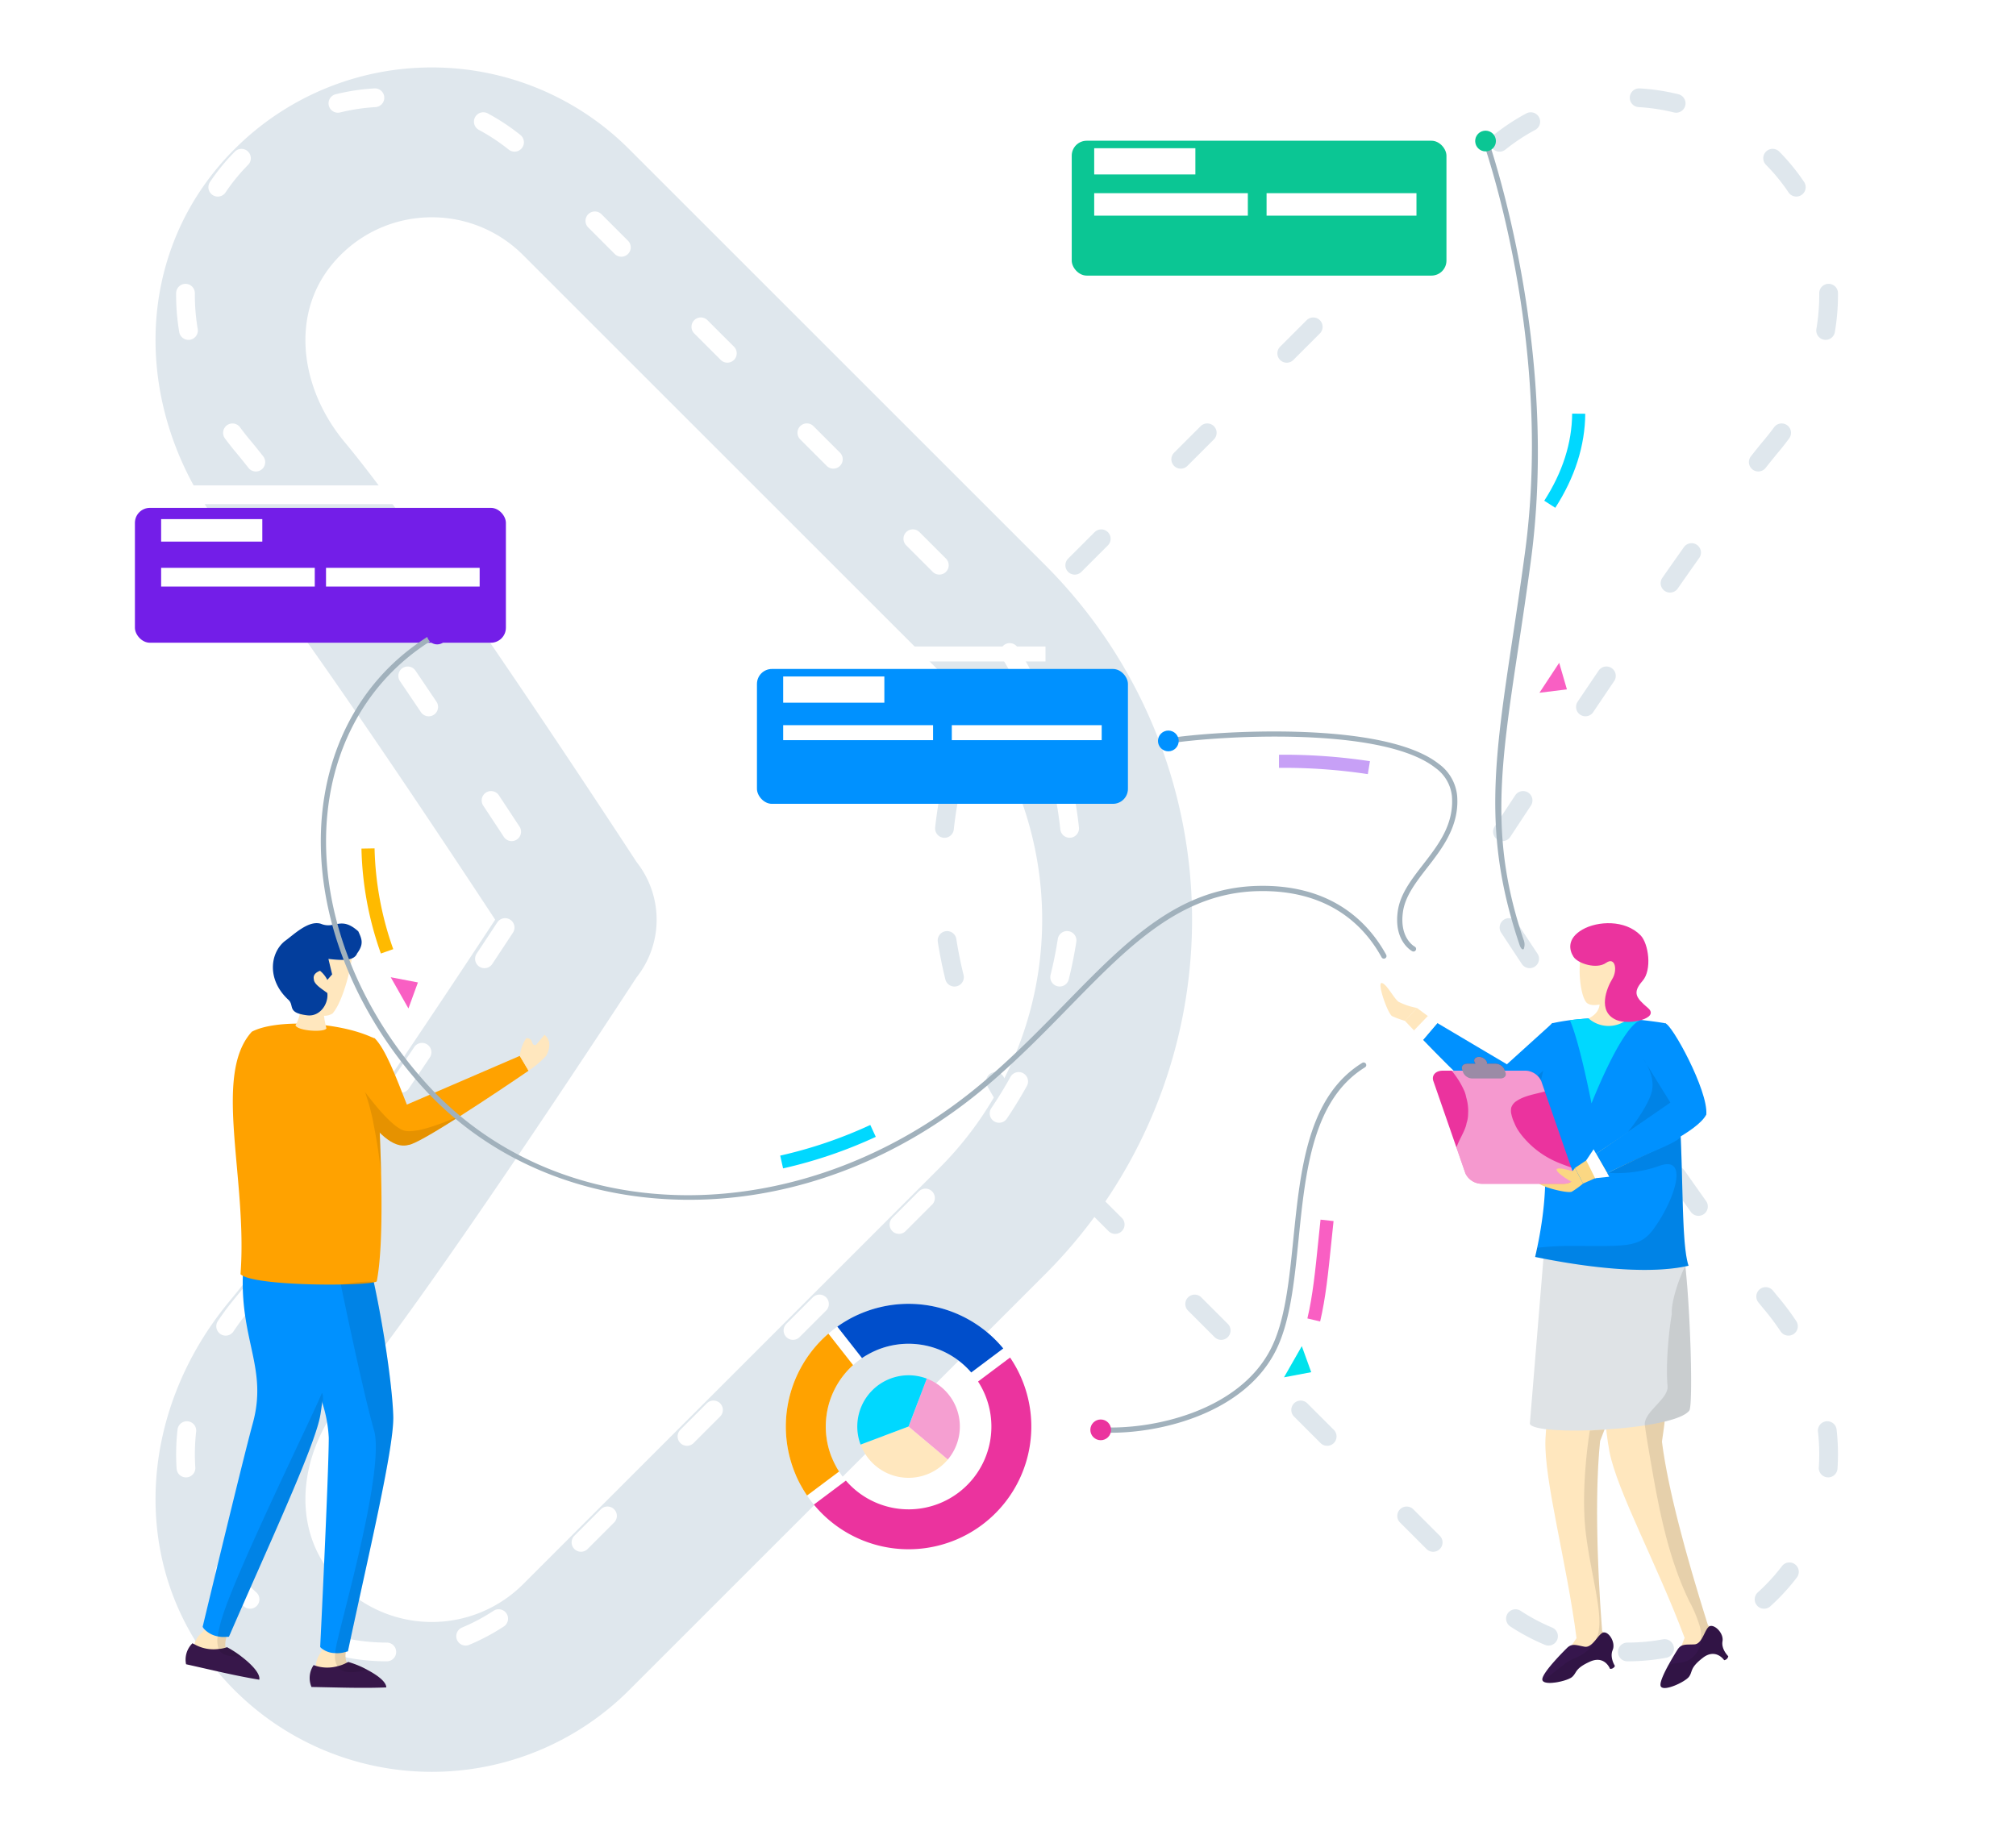 <svg xmlns="http://www.w3.org/2000/svg" xmlns:xlink="http://www.w3.org/1999/xlink" width="537.992" height="490.936" viewBox="0 0 537.992 490.936">
  <defs>
    <filter id="Path_8" x="225.375" y="0" width="312.617" height="490.936" filterUnits="userSpaceOnUse">
      <feOffset dx="12" dy="12" input="SourceAlpha"/>
      <feGaussianBlur stdDeviation="6" result="blur"/>
      <feFlood flood-color="#627079" flood-opacity="0.051"/>
      <feComposite operator="in" in2="blur"/>
      <feComposite in="SourceGraphic"/>
    </filter>
    <filter id="Path_4118" x="23.499" y="0" width="312.618" height="490.936" filterUnits="userSpaceOnUse">
      <feOffset dx="12" dy="12" input="SourceAlpha"/>
      <feGaussianBlur stdDeviation="6" result="blur-2"/>
      <feFlood flood-color="#627079" flood-opacity="0.051"/>
      <feComposite operator="in" in2="blur-2"/>
      <feComposite in="SourceGraphic"/>
    </filter>
    <linearGradient id="linear-gradient" x1="2.367" y1="-8.467" x2="3.306" y2="-8.467" gradientUnits="objectBoundingBox">
      <stop offset="0" stop-color="#fff"/>
      <stop offset="0.256" stop-color="#c1c1c1"/>
      <stop offset="0.845" stop-color="#292929"/>
      <stop offset="1"/>
    </linearGradient>
    <filter id="Rounded_Rectangle_1" x="250" y="1.563" width="172" height="108" filterUnits="userSpaceOnUse">
      <feOffset dy="12" input="SourceAlpha"/>
      <feGaussianBlur stdDeviation="12" result="blur-3"/>
      <feFlood flood-color="#a1b1bc" flood-opacity="0.192"/>
      <feComposite operator="in" in2="blur-3"/>
      <feComposite in="SourceGraphic"/>
    </filter>
    <filter id="Rounded_Rectangle_1-2" x="0" y="99.563" width="171" height="108" filterUnits="userSpaceOnUse">
      <feOffset dy="12" input="SourceAlpha"/>
      <feGaussianBlur stdDeviation="12" result="blur-4"/>
      <feFlood flood-color="#a1b1bc" flood-opacity="0.192"/>
      <feComposite operator="in" in2="blur-4"/>
      <feComposite in="SourceGraphic"/>
    </filter>
    <filter id="Rounded_Rectangle_1-3" x="166" y="142.563" width="171" height="108" filterUnits="userSpaceOnUse">
      <feOffset dy="12" input="SourceAlpha"/>
      <feGaussianBlur stdDeviation="12" result="blur-5"/>
      <feFlood flood-color="#a1b1bc" flood-opacity="0.192"/>
      <feComposite operator="in" in2="blur-5"/>
      <feComposite in="SourceGraphic"/>
    </filter>
  </defs>
  <g id="Group_3339" data-name="Group 3339" transform="translate(-654 -115.437)">
    <g transform="matrix(1, 0, 0, 1, 654, 115.44)" filter="url(#Path_8)">
      <path id="Path_8-2" data-name="Path 8" d="M182.894,414.936a54.285,54.285,0,0,0,38.5-15.951c21.27-21.268,19.287-53.925,0-77-21.674-25.953-77.1-111.13-77.1-111.13a4.8,4.8,0,0,1,0-6.791s55.422-85.16,77.1-111.113c19.287-23.075,21.27-55.732,0-77a54.469,54.469,0,0,0-77.026,0L33.248,127.064a113.846,113.846,0,0,0,0,160.808L144.372,398.985A54.3,54.3,0,0,0,182.894,414.936Z" transform="translate(251.38 26)" fill="none" stroke="#fff" stroke-linejoin="round" stroke-width="40"/>
    </g>
    <path id="Path_8-3" data-name="Path 8" stroke="#dfe7ed" d="M182.894,414.936a54.285,54.285,0,0,0,38.5-15.951c21.27-21.268,19.287-53.925,0-77-21.674-25.953-77.1-111.13-77.1-111.13a4.8,4.8,0,0,1,0-6.791s55.422-85.16,77.1-111.113c19.287-23.075,21.27-55.732,0-77a54.469,54.469,0,0,0-77.026,0L33.248,127.064a113.846,113.846,0,0,0,0,160.808L144.372,398.985A54.3,54.3,0,0,0,182.894,414.936Z" fill="none" transform="translate(905.375 141.437)" stroke-linecap="round" stroke-linejoin="round" stroke-width="5" stroke-dasharray="10 30"/>
    <g transform="matrix(1, 0, 0, 1, 654, 115.44)" filter="url(#Path_4118)">
      <path id="Path_4118-2" data-name="Path 4118" d="M53.722,0a54.285,54.285,0,0,0-38.5,15.951c-21.27,21.268-19.287,53.925,0,77,21.674,25.953,77.1,111.13,77.1,111.13a4.8,4.8,0,0,1,0,6.791s-55.422,85.16-77.1,111.113c-19.287,23.075-21.27,55.732,0,77a54.469,54.469,0,0,0,77.026,0L203.368,287.872a113.846,113.846,0,0,0,0-160.808L92.244,15.951A54.3,54.3,0,0,0,53.722,0Z" transform="translate(49.5 26)" fill="none" stroke="#dfe7ed" stroke-linejoin="round" stroke-width="40"/>
    </g>
    <path id="Path_8-4" data-name="Path 8" stroke="#fff" d="M53.722,414.936a54.285,54.285,0,0,1-38.5-15.951c-21.27-21.268-19.287-53.925,0-77,21.674-25.953,77.1-111.13,77.1-111.13a4.8,4.8,0,0,0,0-6.791S36.892,118.9,15.218,92.951c-19.287-23.075-21.27-55.732,0-77a54.469,54.469,0,0,1,77.026,0L203.368,127.064a113.846,113.846,0,0,1,0,160.808L92.244,398.985A54.3,54.3,0,0,1,53.722,414.936Z" fill="none" transform="translate(703.501 141.437)" stroke-linecap="round" stroke-linejoin="round" stroke-width="5" stroke-dasharray="10 30"/>
    <g id="Group_3280" data-name="Group 3280" transform="translate(703.502 361.854)">
      <g id="Group_2026" data-name="Group 2026" transform="translate(0 74.315)">
        <path id="Path_2401" data-name="Path 2401" d="M363.859,417.945a34.907,34.907,0,0,0,7.058.306c.955-.113,1.566-.381,1.49-.879a5.651,5.651,0,0,1,.306-2.9l.038-.038-2.136-1.68-2.789-2.253a5.164,5.164,0,0,1-1.03,1.985,9.614,9.614,0,0,1-1.106,1.26,6,6,0,0,0-1.6,2.71A6.478,6.478,0,0,0,363.859,417.945Z" transform="translate(-361.722 -298.311)" fill="#ffe7be"/>
        <path id="Path_2402" data-name="Path 2402" d="M364.634,488.387a2.557,2.557,0,0,0,.495.687,6.758,6.758,0,0,0,3.513,1.872h.038a7.116,7.116,0,0,0,2.366.113,1.6,1.6,0,0,0,.608-.038c10.152-23.43,22.822-50.563,24.347-58.96.192-1.03.344-2.25.536-3.661.038-.5.113-.993.189-1.528v-.038a291,291,0,0,0,1.415-29.8,178.586,178.586,0,0,0-.879-18.2c-.076-.649-.151-1.3-.23-1.906L378.6,374.9a82.991,82.991,0,0,0-3.245,19.766c-.532,17.633,6.642,25,2.634,39.5C375.281,444.044,364.634,488.387,364.634,488.387Z" transform="translate(-360.055 -374.897)" fill="#0091ff"/>
        <path id="Path_2403" data-name="Path 2403" d="M363.333,417.917c6.718,1.49,13.206,3.091,19.539,4.121.344-1.6-2.1-4.159-4.771-6.182a26.682,26.682,0,0,0-3.816-2.48c-.151.038-.268.076-.419.113a7.846,7.846,0,0,1-1.834.347,10.31,10.31,0,0,1-6.485-1.26,3.213,3.213,0,0,1-.5-.268A6.106,6.106,0,0,0,363.333,417.917Z" transform="translate(-363.181 -294.428)" fill="#37174a"/>
      </g>
      <g id="Group_2027" data-name="Group 2027" transform="translate(25.262 77.481)">
        <path id="Path_2404" data-name="Path 2404" d="M374.27,420.206a42.261,42.261,0,0,0,6.107-.841c1.374-.344,2.366-.8,2.136-1.412v-.038a4.858,4.858,0,0,1-.23-2.9l-2.631-1.374-2.978-1.528a5.828,5.828,0,0,1-.611,2.177,12.364,12.364,0,0,1-.838,1.449,6.768,6.768,0,0,0-.955,4.465Z" transform="translate(-364.729 -298.013)" fill="#ffe7be"/>
        <path id="Path_2405" data-name="Path 2405" d="M382.57,426.846a35.428,35.428,0,0,1,1.6,8.967c-.038,10.228-2.291,55.794-2.291,55.794a2.362,2.362,0,0,0,.649.573,5.864,5.864,0,0,0,3.359,1.068,7.21,7.21,0,0,0,2.861-.344,2.088,2.088,0,0,0,.536-.154c5.3-24.955,12.289-54.111,12.1-62.621-.151-6.526-2.136-21.713-5.19-35.873a155.039,155.039,0,0,0-4.808-18.354l-8.243.763L371.2,377.77a126.3,126.3,0,0,0,2.291,16.791c2.442,11.907,6.144,22.173,8.473,30.148.151.536.3,1.03.457,1.528.038.189.113.381.151.57Z" transform="translate(-371.198 -375.902)" fill="#0091ff"/>
        <path id="Path_2406" data-name="Path 2406" d="M374.195,420.572c6.869.113,13.546.381,19.958.113,0-1.487-2.328-3.242-5-4.654A24.257,24.257,0,0,0,384,413.895a1.791,1.791,0,0,1-.381.189,9.8,9.8,0,0,1-2.518.955,10.272,10.272,0,0,1-5.763-.113c-.192-.079-.381-.116-.573-.192A6.128,6.128,0,0,0,374.195,420.572Z" transform="translate(-365.835 -294.182)" fill="#37174a"/>
      </g>
      <path id="Path_2407" data-name="Path 2407" d="M405.595,428.634c-2.357,1.33-33.088,1.367-36.352-1.938,1.935-25.526-7.512-53.166,3.015-64.711,6.267-3.343,22.488-2.773,31.872,1.405a5.76,5.76,0,0,1,.873.381c.227,3.3.457,6.57.608,9.762.113,1.594.189,3.113.265,4.673C406.827,395.527,407.646,418.189,405.595,428.634Z" transform="translate(-354.561 -333.013)" fill="#ffa200"/>
      <path id="Path_2408" data-name="Path 2408" d="M372.494,364.964c1.27-2.152,1.522-4.578,1.632-7.326h5.842a25.055,25.055,0,0,0,.794,8.145C380.157,366.93,373.067,366.476,372.494,364.964Z" transform="translate(-343.148 -337.705)" fill="#ffe7be"/>
      <path id="Path_2409" data-name="Path 2409" d="M372.31,370.429c4.008,1.8,8.041,3.665,10.5,2,2.779-3.148,5.36-13.039,5.549-18.6l-16.026-1.144Z" transform="translate(-343.544 -348.35)" fill="#ffe7be"/>
      <path id="Path_2410" data-name="Path 2410" d="M374.7,371.742c1.724,1.547-.5,3.507,5.092,4.166,3.334.384,5.665-3.025,5.316-5.961-1.623-1.194-3.6-2.388-3.6-3.7-.255-1.131.586-1.834,1.651-2.231a7.4,7.4,0,0,1,1.95,2.439l1.282-1.475-.992-4.137c3.586.425,6.872.586,7.65-1.456,1.872-2.546,1.26-3.857.322-5.9-4.714-4.225-6.214-.454-9.989-2.02-3.353-1.021-7.32,3-9.67,4.66C369.8,359.337,368.951,366.417,374.7,371.742Z" transform="translate(-347.259 -351.312)" fill="#033e9d"/>
      <path id="Path_2411" data-name="Path 2411" d="M396.267,389.555c-8.1,2.316-17.834-18.543-20.812-23.623l11.715-4.862.072-.022c2.956,2.924,5.779,10.556,8.615,17.74l30.132-13,2.347,3.961C419.968,375.471,399.147,389.41,396.267,389.555Z" transform="translate(-336.78 -330.368)" fill="#ffa200"/>
      <path id="Path_2412" data-name="Path 2412" d="M391.493,366.395a10.718,10.718,0,0,1,1.724-4.739c2.146,0,1.068,2.117,2.584,1.831l2.291-2.719c1.481,1.289,1.768,3.1.425,5.628a26.894,26.894,0,0,1-4.676,3.961Z" transform="translate(-302.283 -330.975)" fill="#ffe7be"/>
      <path id="Path_2413" data-name="Path 2413" d="M378.391,365.625a59.119,59.119,0,0,1,2.388,9.185c.636,3.211,1.345,7.357,1.869,12.509-.076-3.586-.186-7.282-.337-10.868,2.54,2.5,5.19,3.961,7.657,3.249,1.456-.072,7.54-3.7,14.3-8.025-6.535,2.911-12.843,5.038-15.569,4.181-1.906-.6-4.556-3.249-6.686-5.713C380.184,368.013,378.728,366.035,378.391,365.625Z" transform="translate(-330.464 -320.526)" opacity="0.1"/>
      <path id="Path_2414" data-name="Path 2414" d="M366.223,459.4a1.66,1.66,0,0,0,.344.533c.917,1.3,2.9,1.487,5.725,1.487a26.686,26.686,0,0,0-3.816-2.48c-.151.038-.268.076-.419.114a5.652,5.652,0,0,1,.306-2.9,1.6,1.6,0,0,0,.608-.038c10.152-23.43,22.822-50.563,24.347-58.96.192-1.03.344-2.25.536-3.661.038.189.113.381.151.57a12.809,12.809,0,0,0,.038-2.1v-.038c-.038-.536-.151-.8-.3-.8a7.223,7.223,0,0,1-.343.838c-2.826,6.639-22.287,46.328-26.181,58.847a31.986,31.986,0,0,0-.952,3.624,8.6,8.6,0,0,0-.268,1.6h-.038A6.848,6.848,0,0,0,366.223,459.4Z" transform="translate(-357.371 -265.675)" opacity="0.1"/>
      <path id="Path_2415" data-name="Path 2415" d="M375.893,480.832a5.516,5.516,0,0,0,.574,3.51,1.536,1.536,0,0,0,.381.495c1.374,1.49,4.2,1.222,7.669.5a24.255,24.255,0,0,0-5.152-2.136,1.787,1.787,0,0,1-.381.189,4.859,4.859,0,0,1-.23-2.9,2.088,2.088,0,0,0,.535-.154c5.3-24.955,12.289-54.111,12.1-62.622-.151-6.526-2.136-21.713-5.189-35.873-1.45-.532-7.442.384-8.624.573a.673.673,0,0,1-.192.038s5.955,28.888,8.854,38.848-7.824,47.551-9.922,56.9c-.076.306-.113.611-.189.917A17.191,17.191,0,0,0,375.893,480.832Z" transform="translate(-335.938 -286.004)" opacity="0.1"/>
    </g>
    <g id="Group_3281" data-name="Group 3281" transform="translate(1022.393 361.854)">
      <g id="Group_2030" data-name="Group 2030" transform="translate(43.189 93.014)">
        <path id="Path_2419" data-name="Path 2419" d="M419.951,479.584c-2.656-20.525-8.678-42.065-8.3-52.976.652-13.492,4.9-29.149,10.908-44.844l10.644,2.357c.2,14.04,1.3,22.06-6.951,42.812-1.289,12.383-1.005,30.813.533,50.824C426.634,479.509,422.245,480.558,419.951,479.584Z" transform="translate(-410.821 -381.764)" fill="#ffe7be"/>
        <path id="Path_2420" data-name="Path 2420" d="M424.8,412.464s2.71,2.054,1.96,4-14.208,6.548-14.208,6.548,3.179-5.542,5.417-8.722C420.323,410.945,424.8,412.464,424.8,412.464Z" transform="translate(-408.839 -316.471)" fill="#ffe7be"/>
        <path id="Path_2421" data-name="Path 2421" d="M417.921,416.522s-6.406,6.261-6.544,8.268,6.623.592,7.953-.589.652-2.193,4.679-4.049,5.435,1.887,5.435,1.887a1.285,1.285,0,0,0,1.3-.775s-1.446-2.234-.6-4.235-.964-4.859-2.373-4.7-2.924,4.188-5.1,3.81S419.311,415.111,417.921,416.522Z" transform="translate(-411.374 -316.029)" fill="#36164d"/>
      </g>
      <g id="Group_2031" data-name="Group 2031" transform="translate(59.549 94.766)">
        <path id="Path_2422" data-name="Path 2422" d="M438.181,478.31c-7.228-19.394-17.963-39.015-20.065-49.728-2.414-13.291-1.818-29.5.488-46.148l10.9-.113c3.375,13.634,5.977,21.527,2.631,43.606,1.544,12.355,6.264,29.915,12.286,49.06C444.675,476.725,440.632,478.738,438.181,478.31Z" transform="translate(-416.567 -382.32)" fill="#ffe7be"/>
        <path id="Path_2423" data-name="Path 2423" d="M431.921,411.742s3.1,1.386,2.817,3.453-12.361,9.591-12.361,9.591,1.846-6.119,3.305-9.721C427.217,411.275,431.921,411.742,431.921,411.742Z" transform="translate(-404.068 -319.076)" fill="#ffe7be"/>
        <path id="Path_2424" data-name="Path 2424" d="M425.907,418.145s-4.827,7.55-4.509,9.532,6.589-.917,7.616-2.37.142-2.281,3.642-5,5.722.611,5.722.611a1.291,1.291,0,0,0,1.09-1.049s-1.916-1.85-1.541-3.989-2.039-4.515-3.372-4.043-1.9,4.742-4.106,4.865S426.941,416.456,425.907,418.145Z" transform="translate(-406.206 -318.969)" fill="#36164d"/>
      </g>
      <path id="Path_2425" data-name="Path 2425" d="M410.319,430.579c1.071,3.441,38.542,1.853,42.55-3.513,1.4-1.869-.3-47.6-3.176-47.623l-35.048-1.5Z" transform="translate(-370.455 -296.969)" fill="#dfe3e6"/>
      <path id="Path_2426" data-name="Path 2426" d="M452.427,426.411c-9.8,2.234-24.877.926-40.937-2.347,9.418-40.953-9.935-44.286,4.506-62.363,1.56-.347,3.138-.618,4.758-.829a79.506,79.506,0,0,1,19.041-.06c2.136.233,4.313.52,6.507.889a76.613,76.613,0,0,1,2.823,14.106C451.432,394.986,450.081,419.352,452.427,426.411Z" transform="translate(-370.212 -334.979)" fill="#0091ff"/>
      <path id="Path_2427" data-name="Path 2427" d="M420.66,376.88c-1.059.463-2.117.942-3.2,1.424l-2.366-4.774,2.637-1.752Z" transform="translate(-360.182 -310.227)" fill="#efc59c"/>
      <g id="Group_2033" data-name="Group 2033" transform="translate(42.133 26.721)">
        <g id="Group_2032" data-name="Group 2032" transform="translate(9.761)">
          <path id="Path_2428" data-name="Path 2428" d="M438.207,360.727a58.062,58.062,0,0,1,10.984,24.35c-4.717,5.643-19.085,12.38-32.874,18.411l-2.181-4.153L440.3,381.791l-9.494-14.97Z" transform="translate(-414.137 -360.721)" fill="#fbd783"/>
          <path id="Path_2429" data-name="Path 2429" d="M445.333,385.079c-2.322,4.54-14.866,10.323-26.474,15.578l-2.927-5.1,19.807-13.672L426.3,366.617l8.038-5.892C436.048,360.731,445.9,378.745,445.333,385.079Z" transform="translate(-410.276 -360.725)" fill="#0091ff"/>
          <path id="Path_2430" data-name="Path 2430" d="M421.237,378.716l-3.774.4-2.368-4.775,1.964-2.946.674,1.194,2.927,5.1Z" transform="translate(-412.077 -337.764)" fill="#fff"/>
        </g>
        <path id="Path_2431" data-name="Path 2431" d="M422.98,377.133a23.906,23.906,0,0,1-2.993,2.168c-1.163.618-9.67-1.626-8.9-2.631s5.36-.372,6.711-.948a8.287,8.287,0,0,0,3-2.741Z" transform="translate(-411.039 -334.365)" fill="#fbd783"/>
      </g>
      <g id="Group_2035" data-name="Group 2035" transform="translate(0 15.97)">
        <g id="Group_2034" data-name="Group 2034" transform="translate(6.539 6.649)">
          <path id="Path_2432" data-name="Path 2432" d="M447.388,369.017a58.117,58.117,0,0,1-19.2,18.572c-6.907-2.53-18.108-13.776-28.447-24.71l3.173-3.456,25.359,18.685,10.877-14Z" transform="translate(-399.743 -359.423)" fill="#ffe7be"/>
          <path id="Path_2433" data-name="Path 2433" d="M424.89,384.851c-5.057-.649-14.74-10.5-23.613-19.646l3.813-4.478,18.559,11L435.827,360.7l8.265,5.571C444.665,367.877,431.044,383.241,424.89,384.851Z" transform="translate(-396.444 -356.685)" fill="#0091ff"/>
          <path id="Path_2434" data-name="Path 2434" d="M402.166,367.364l-1.657-3.415,3.692-3.844,3.437.852-.9,1.038-3.812,4.48Z" transform="translate(-398.096 -357.954)" fill="#fff"/>
        </g>
        <path id="Path_2435" data-name="Path 2435" d="M404.257,367.421a23.726,23.726,0,0,1-3.472-1.267c-1.163-.614-4.071-8.92-2.8-8.842s3.312,4.229,4.544,5.029a17.993,17.993,0,0,0,4.855,1.62Z" transform="translate(-397.668 -357.313)" fill="#ffe7be"/>
      </g>
      <path id="Path_2436" data-name="Path 2436" d="M432.749,360.812c-.057.022-.1.041-.154.06-5.064,1.541-13.111,22.217-13.111,22.217s-3.157-16.366-5.776-22.217A79.506,79.506,0,0,1,432.749,360.812Z" transform="translate(-363.166 -334.979)" fill="#00d8ff"/>
      <path id="Path_2437" data-name="Path 2437" d="M415.293,364.552c4.591-2.237,2.272-6.1,3.11-5.955l5.076-.258c.416.183-.315,4.37,2.36,6.321A8.073,8.073,0,0,1,415.293,364.552Z" transform="translate(-359.757 -339.138)" fill="#ffe7be"/>
      <path id="Path_2438" data-name="Path 2438" d="M415.556,355.178c-1.654,2.265-1.219,11.545.718,14.113,1.73,1.894,6.264-.3,9.377-.655,1.626-5.265,2.719-9.913,2.039-13C422.961,354.06,418.688,353.43,415.556,355.178Z" transform="translate(-361.39 -348.194)" fill="#ffe7be"/>
      <path id="Path_2439" data-name="Path 2439" d="M414.624,361.235c1.163,1.777,6.135,3.384,8.649,1.61s3.119,1.96,1.683,4.282-4.137,8.8,1.178,10.987c3.463,1.421,11.567-.488,8.359-3.223s-4.247-4.062-1.462-7.244c2.59-2.956,1.613-9.973-.533-12.172-4.121-4.216-11.485-3.835-15.487-1.541C412.765,356.37,413.473,359.484,414.624,361.235Z" transform="translate(-363.092 -352.244)" fill="#eb339e"/>
      <path id="Path_2440" data-name="Path 2440" d="M442.337,485.38a1.328,1.328,0,0,1-1.1,1.049,3.74,3.74,0,0,0-5.716-.63c-3.523,2.732-2.612,3.57-3.661,5.016-1.027,1.446-7.282,4.364-7.606,2.357-.164-.98.955-3.337,2.1-5.461a8.954,8.954,0,0,1,1.26-.35c.233-.044.444-.069.677-.091a13.663,13.663,0,0,0,3.078-.655,6.61,6.61,0,0,0,3.687-5.621,8.437,8.437,0,0,0,.025-1.516c0-.142-.025-.281-.025-.4a11.167,11.167,0,0,0-.35-1.774,35.47,35.47,0,0,0-2.776-6.6c-5.716-11.759-8.142-24.8-10.36-37.679-.536-3.082-1.071-6.185-1.494-9.286-.488-3.5,6.384-6.992,6.053-10.5-.577-6.132.51-15.95,1.125-19.12-.262-4.54,3.416-12.982,3.649-12.8,1.4,13.533,2.007,37.168,1.027,38.473-.863,1.166-3.29,2.146-6.579,2.94-.186,1.679-.444,3.453-.725,5.344,1.541,12.364,6.276,29.912,12.3,49.066a3.372,3.372,0,0,1,.419.233s0-.022.022,0c.025-.022.025-.047.047-.047,1.33-.466,3.756,1.916,3.384,4.062C440.4,483.515,442.337,485.38,442.337,485.38Z" transform="translate(-349.516 -289.709)" opacity="0.1"/>
      <path id="Path_2441" data-name="Path 2441" d="M430.6,458.209a1.334,1.334,0,0,1-1.3.794s-1.4-3.756-5.435-1.891c-4.014,1.843-3.337,2.871-4.666,4.036-1.169,1.052-6.6,2.266-7.748,1.144.958-.885,2.357-1.982,3.617-2.94.863-.652,1.657-1.26,2.215-1.727,2.357-1.913,5.624-1.632,8.262-6.437v-.025a4,4,0,0,0,.325-.722,6.4,6.4,0,0,0,.422-1.679c.885-5.461-1.985-14.677-3.384-25.387-1.632-12.506,1-27.974,1-27.974l3.92-.258c-.372.98-.747,1.985-1.166,3.012-1.282,12.39-1,30.819.536,50.815a3.5,3.5,0,0,1,.4.35c.025-.022.025-.022.047-.022,1.4-.164,3.22,2.682,2.357,4.689C429.151,455.994,430.6,458.209,430.6,458.209Z" transform="translate(-368.038 -259.973)" opacity="0.1"/>
      <path id="Path_2442" data-name="Path 2442" d="M451.693,404.69c-9.8,2.237-24.87.933-40.924-2.335.189-.838.375-1.657.539-2.448a78.3,78.3,0,0,1,10.08-.492c13.344,0,17.242.561,20.929-4.455,5.552-7.515,9.821-19.974,1.515-16.892a34.083,34.083,0,0,1-13.3,1.843c9.73-5.413,16.753-7.235,19.085-9.544C450.247,385.208,449.992,399.557,451.693,404.69Z" transform="translate(-369.487 -313.264)" opacity="0.1"/>
      <path id="Path_2443" data-name="Path 2443" d="M427.714,364.732s-.725,3.431-1.774,6.812c-.047.164-.095.35-.142.539-.022,0,0,.022,0,.022l-.277.769a3.586,3.586,0,0,0-.094-.466,19.213,19.213,0,0,1-6.16,3.759c-3.5-.444-9.239-5.322-15.376-11.293a8.265,8.265,0,0,0,.725.536.306.306,0,0,0,.095.069c5.785,4.317,11.362,7.209,14.954,5.18a38.608,38.608,0,0,0,4.947-3.29A33.589,33.589,0,0,0,427.714,364.732Z" transform="translate(-384.284 -325.385)" opacity="0.1"/>
      <path id="Path_2444" data-name="Path 2444" d="M422.673,363.723s3.633,4.837,2.146,9.336-6.179,10.159-6.179,10.159l11.274-7.783Z" transform="translate(-352.558 -327.555)" opacity="0.1"/>
      <g id="Group_2036" data-name="Group 2036" transform="translate(13.985 35.689)">
        <path id="Path_2445" data-name="Path 2445" d="M431.019,367.517l8.567,24.678c.523,1.509-.583,2.735-2.527,2.735H415.233a4.875,4.875,0,0,1-4.427-2.735l-8.567-24.678c-.539-1.553.621-2.779,2.511-2.779h21.83A4.814,4.814,0,0,1,431.019,367.517Z" transform="translate(-402.106 -361.061)" fill="#eb339e"/>
        <path id="Path_2446" data-name="Path 2446" d="M415.929,365.692l.3.86c.3.857-.331,1.55-1.4,1.55h-7.414a2.714,2.714,0,0,1-2.48-1.55l-.3-.86c-.3-.857.331-1.55,1.405-1.55h7.411A2.718,2.718,0,0,1,415.929,365.692Z" transform="translate(-396.835 -362.343)" fill="#36164d"/>
        <path id="Path_2447" data-name="Path 2447" d="M408.985,364.879a.8.8,0,0,1,.016.492c-.031.488-.532.816-1.2.816a2.37,2.37,0,0,1-1.818-.816,1.37,1.37,0,0,1-.321-.492c-.258-.734.312-1.307,1.232-1.307A2.31,2.31,0,0,1,408.985,364.879Z" transform="translate(-394.588 -363.571)" fill="#36164d"/>
        <path id="Path_2448" data-name="Path 2448" d="M419.66,378.935a10.562,10.562,0,0,0,.81,2.329,10.033,10.033,0,0,0,.942,1.837,17.585,17.585,0,0,0,1.941,2.492,2.179,2.179,0,0,0,.331.369,24.033,24.033,0,0,0,7.742,5.514c1.339.614,2.785,1.1,4.2,1.635l.555,1.594c.523,1.509-.583,2.735-2.527,2.735H411.823a4.875,4.875,0,0,1-4.427-2.735l-2.411-6.948c.662-1.919,1.805-3.636,2.467-5.555a6.511,6.511,0,0,0,.236-.939,7.921,7.921,0,0,0,.413-2.492,12.611,12.611,0,0,0-.51-4.414,8.565,8.565,0,0,0-.438-1.55,22.159,22.159,0,0,0-3.463-5.558h2.915l-.113-.328c-.3-.857.331-1.55,1.405-1.55h2.2a1.37,1.37,0,0,1-.321-.492c-.258-.734.312-1.307,1.232-1.307a2.31,2.31,0,0,1,2.089,1.307.8.8,0,0,1,.016.492h2.2a2.718,2.718,0,0,1,2.483,1.55l.114.328h5.265a4.814,4.814,0,0,1,4.44,2.779l.964,2.779c-2.622.693-5.483,1.144-7.468,2.489a3.382,3.382,0,0,0-1.509,1.84A4.107,4.107,0,0,0,419.66,378.935Z" transform="translate(-398.697 -363.571)" opacity="0.5" fill="url(#linear-gradient)" style="mix-blend-mode: overlay;isolation: isolate"/>
      </g>
      <path id="Path_2449" data-name="Path 2449" d="M416.825,373.748c-6.693-1.969-4.207.463-1.071,2.36s1.506.381,2.108-.469S416.825,373.748,416.825,373.748Z" transform="translate(-365.58 -307.562)" fill="#fbd783"/>
    </g>
    <g id="Group_3283" data-name="Group 3283" transform="translate(940.303 141.181)">
      <g transform="matrix(1, 0, 0, 1, -286.3, -25.74)" filter="url(#Rounded_Rectangle_1)">
        <rect id="Rounded_Rectangle_1-4" data-name="Rounded Rectangle 1" width="100" height="36" rx="4" transform="translate(286 25.56)" fill="#0bc694"/>
      </g>
      <rect id="Rectangle_806" data-name="Rectangle 806" width="71" height="5" transform="translate(5.697 4.819)" fill="#fff"/>
      <rect id="Rectangle_807" data-name="Rectangle 807" width="27" height="7" transform="translate(5.697 13.819)" fill="#fff"/>
      <rect id="Rectangle_808" data-name="Rectangle 808" width="41" height="6" transform="translate(5.697 25.819)" fill="#fff"/>
      <rect id="Rectangle_809" data-name="Rectangle 809" width="40" height="6" transform="translate(51.697 25.819)" fill="#fff"/>
    </g>
    <g id="Group_3284" data-name="Group 3284" transform="translate(689.714 239.015)">
      <g transform="matrix(1, 0, 0, 1, -35.71, -123.58)" filter="url(#Rounded_Rectangle_1-2)">
        <rect id="Rounded_Rectangle_1-5" data-name="Rounded Rectangle 1" width="99" height="36" rx="4" transform="translate(36 123.56)" fill="#731ee8"/>
      </g>
      <rect id="Rectangle_806-2" data-name="Rectangle 806" width="70" height="5" transform="translate(7.286 5.985)" fill="#fff"/>
      <rect id="Rectangle_807-2" data-name="Rectangle 807" width="27" height="6" transform="translate(7.286 14.985)" fill="#fff"/>
      <rect id="Rectangle_808-2" data-name="Rectangle 808" width="41" height="5" transform="translate(7.286 27.985)" fill="#fff"/>
      <rect id="Rectangle_809-2" data-name="Rectangle 809" width="41" height="5" transform="translate(51.286 27.985)" fill="#fff"/>
    </g>
    <g id="Group_3285" data-name="Group 3285" transform="translate(855.822 281.726)">
      <g transform="matrix(1, 0, 0, 1, -201.82, -166.29)" filter="url(#Rounded_Rectangle_1-3)">
        <rect id="Rounded_Rectangle_1-6" data-name="Rounded Rectangle 1" width="99" height="36" rx="4" transform="translate(202 166.56)" fill="#0091ff"/>
      </g>
      <rect id="Rectangle_806-3" data-name="Rectangle 806" width="70" height="4" transform="translate(7.178 6.274)" fill="#fff"/>
      <rect id="Rectangle_807-3" data-name="Rectangle 807" width="27" height="7" transform="translate(7.178 14.274)" fill="#fff"/>
      <rect id="Rectangle_808-3" data-name="Rectangle 808" width="40" height="4" transform="translate(7.178 27.274)" fill="#fff"/>
      <rect id="Rectangle_809-3" data-name="Rectangle 809" width="40" height="4" transform="translate(52.178 27.274)" fill="#fff"/>
    </g>
    <g id="diagram" transform="translate(863.706 463.45)">
      <g id="Group_3286" data-name="Group 3286" transform="translate(0 0)">
        <path id="Path_4025" data-name="Path 4025" d="M293.891,200.568a22.085,22.085,0,0,1,9.159-27.149l-4.841-9.514a32.757,32.757,0,0,0-13.938,41.3Z" transform="translate(-281.649 -159.612)" fill="#fff"/>
        <path id="Path_4026" data-name="Path 4026" d="M343.718,163.578a22.086,22.086,0,0,1,27.857,9.4l9.622-4.634a32.758,32.758,0,0,0-42.32-14.277Z" transform="translate(-319.62 -151.148)" fill="#fff"/>
        <path id="Path_4027" data-name="Path 4027" d="M352.3,210.352l-9.62,4.634a22.091,22.091,0,0,1-39.714,19.128l-9.622,4.634a32.754,32.754,0,0,0,58.956-28.4Z" transform="translate(-289.41 -190.43)" fill="#fff"/>
      </g>
      <g id="Group_3287" data-name="Group 3287" transform="translate(0.005 0.006)">
        <path id="Path_4028" data-name="Path 4028" d="M295.872,211.607a22.085,22.085,0,0,1,3.74-28.407l-6.588-8.4a32.757,32.757,0,0,0-5.7,43.211Z" transform="translate(-281.665 -166.848)" fill="#ffa200"/>
        <path id="Path_4029" data-name="Path 4029" d="M329.086,165.647a22.087,22.087,0,0,1,29.148,3.839l8.545-6.406a32.758,32.758,0,0,0-44.28-5.831Z" transform="translate(-308.759 -151.167)" fill="#004ecb"/>
        <path id="Path_4030" data-name="Path 4030" d="M356.253,193.767l-8.544,6.405a22.091,22.091,0,0,1-35.27,26.441l-8.545,6.406a32.754,32.754,0,0,0,52.359-39.252Z" transform="translate(-296.414 -179.432)" fill="#eb339e"/>
      </g>
      <path id="Path_4031" data-name="Path 4031" d="M340.931,253.317A13.683,13.683,0,0,0,364.22,257.3l-10.479-8.8Z" transform="translate(-320.983 -215.742)" fill="#ffe7be"/>
      <path id="Path_4032" data-name="Path 4032" d="M383.854,210.476,379,223.271l10.479,8.8a13.682,13.682,0,0,0-5.626-21.592Z" transform="translate(-346.242 -190.513)" fill="#f59fd1"/>
      <path id="Path_4033" data-name="Path 4033" d="M356.871,208.723a13.687,13.687,0,0,0-17.664,17.611l12.81-4.816Z" transform="translate(-319.26 -188.76)" fill="#00d8ff"/>
    </g>
    <g id="Group_3332" data-name="Group 3332" transform="translate(739.608 281.908)">
      <g id="joints_x5F_4" transform="matrix(0.978, -0.208, 0.208, 0.978, 274.366, -123.902)">
        <g id="Group_3321" data-name="Group 3321" transform="translate(0 0)">
          <path id="Path_4099" data-name="Path 4099" d="M589.7,324.815l-7.359-.641,6.817-6.726Z" transform="translate(-562.218 -174.349)" fill="#f95fc3"/>
          <g id="Group_3319" data-name="Group 3319" transform="translate(0 2.068)">
            <path id="Path_4100" data-name="Path 4100" d="M554.98,463.894c-.294,0-.568-.52-.664-1.338-3.588-30.449,3.5-49.318,15.232-80.585,2.423-6.455,5.171-13.772,8.01-21.72,16.711-46.78,13.448-94.285,12.049-107.73a3.277,3.277,0,0,1,.478-2.4c.373-.293.759.3.866,1.328,1.452,13.958,4.847,63.259-12.4,111.54-2.852,7.981-5.6,15.318-8.034,21.788-11.341,30.21-18.187,48.444-14.872,76.573a3.434,3.434,0,0,1-.448,2.449A.314.314,0,0,1,554.98,463.894Z" transform="translate(-553.38 -250.042)" fill="#a1b1bc"/>
          </g>
          <g id="Group_3320" data-name="Group 3320" transform="translate(32.047 78.76)">
            <path id="Path_4101" data-name="Path 4101" d="M602.062,303.2l-2.482-2.462c6.35-6.4,10.427-13.531,12.117-21.189l3.414.754C613.276,288.621,608.886,296.325,602.062,303.2Z" transform="translate(-599.58 -279.552)" fill="#00d8ff"/>
          </g>
          <ellipse id="Ellipse_50" data-name="Ellipse 50" cx="2.768" cy="2.767" rx="2.768" ry="2.767" transform="translate(33.925)" fill="#0bc694"/>
        </g>
      </g>
      <g id="joints_x5F_3" transform="translate(223.409 28.533)">
        <g id="Group_3324" data-name="Group 3324" transform="translate(0 0)">
          <g id="Group_3322" data-name="Group 3322" transform="translate(2.069 0.236)">
            <path id="Path_4102" data-name="Path 4102" d="M518.223,338.9a.692.692,0,0,1-.323-.08c-.2-.108-5.009-2.73-3.863-10.74.648-4.539,3.607-8.358,6.739-12.4,4.073-5.257,8.285-10.692,7.706-18.213a10.6,10.6,0,0,0-4.445-7.612c-14.6-11.45-59.668-8.367-71.119-6.474a.7.7,0,0,1-.228-1.38c11.585-1.914,57.243-4.985,72.21,6.754a11.946,11.946,0,0,1,4.976,8.605c.62,8.058-3.957,13.965-8,19.177-3.016,3.892-5.864,7.568-6.459,11.741-1,6.989,2.963,9.215,3.132,9.307a.7.7,0,0,1-.33,1.316Z" transform="translate(-452.104 -280.158)" fill="#a1b1bc"/>
          </g>
          <g id="Group_3323" data-name="Group 3323" transform="translate(32.293 6.454)">
            <path id="Path_4103" data-name="Path 4103" d="M519.04,294.223a150.089,150.089,0,0,0-23.71-1.676l.006-3.5a153.543,153.543,0,0,1,24.272,1.722Z" transform="translate(-495.33 -289.051)" fill="#c7a0f6"/>
          </g>
          <ellipse id="Ellipse_51" data-name="Ellipse 51" cx="2.768" cy="2.767" rx="2.768" ry="2.767" fill="#0091ff"/>
        </g>
      </g>
      <g id="joints_x5F_2" transform="translate(0 0)">
        <g id="Group_3328" data-name="Group 3328" transform="translate(0 0)">
          <path id="Path_4104" data-name="Path 4104" d="M163.577,375.372l-2.531,6.94-4.725-8.329Z" transform="translate(-137.659 -279.611)" fill="#f95fc3"/>
          <g id="Group_3325" data-name="Group 3325" transform="translate(0 2.067)">
            <path id="Path_4105" data-name="Path 4105" d="M227.986,393.679c-.553,0-1.1,0-1.657-.013-27.941-.422-52.813-11.291-70.031-30.6-20.253-22.717-29.866-51.509-25.717-77.019,3.116-19.154,13.684-34.772,29.758-43.979a.7.7,0,0,1,.7,1.214c-15.7,8.993-26.026,24.261-29.073,42.991-4.083,25.1,5.4,53.459,25.381,75.864,35.98,40.357,101.427,40.435,149,.175,8.229-6.964,15.245-14.147,22.03-21.093,16.14-16.522,30.08-30.791,51.227-31.322,19.755-.5,29.566,9.705,34.321,18.35a.7.7,0,1,1-1.225.674c-4.568-8.3-14-18.1-33.06-17.626-20.58.517-34.334,14.6-50.262,30.9-6.808,6.969-13.848,14.175-22.127,21.182C284.108,382.954,256.024,393.678,227.986,393.679Z" transform="translate(-129.632 -241.97)" fill="#a1b1bc"/>
          </g>
          <g id="Group_3326" data-name="Group 3326" transform="translate(10.85 59.982)">
            <path id="Path_4106" data-name="Path 4106" d="M150.332,352.855a89.1,89.1,0,0,1-5.183-28l3.5-.062a85.624,85.624,0,0,0,4.985,26.9Z" transform="translate(-145.149 -324.798)" fill="#ffba00"/>
          </g>
          <g id="Group_3327" data-name="Group 3327" transform="translate(122.602 133.803)">
            <path id="Path_4107" data-name="Path 4107" d="M305.737,441.965l-.764-3.411a119.645,119.645,0,0,0,24.037-8.179l1.468,3.173A123.008,123.008,0,0,1,305.737,441.965Z" transform="translate(-304.973 -430.375)" fill="#00d8ff"/>
          </g>
          <ellipse id="Ellipse_52" data-name="Ellipse 52" cx="2.768" cy="2.767" rx="2.768" ry="2.767" transform="translate(28.288)" fill="#731ee8"/>
        </g>
      </g>
      <g id="joints_x5F_1" transform="translate(205.362 117.109)">
        <g id="Group_3331" data-name="Group 3331" transform="translate(0 0)">
          <path id="Path_4108" data-name="Path 4108" d="M504.51,521.761l-7.26,1.37L502,514.813Z" transform="translate(-445.567 -439.079)" fill="#00e2ec"/>
          <g id="Group_3329" data-name="Group 3329" transform="translate(2.069)">
            <path id="Path_4109" data-name="Path 4109" d="M429.738,505.348c-.965,0-1.9-.026-2.784-.076a.7.7,0,0,1-.659-.738.707.707,0,0,1,.738-.658c13.484.765,36.672-4.149,45.283-20.784,3.854-7.445,4.935-18.119,6.078-29.421,1.9-18.73,3.857-38.1,18.416-47.067a.7.7,0,0,1,.734,1.191c-13.97,8.608-15.9,27.626-17.757,46.018-1.158,11.438-2.252,22.242-6.229,29.924C465.213,499.855,443.8,505.348,429.738,505.348Z" transform="translate(-426.294 -406.501)" fill="#a1b1bc"/>
          </g>
          <g id="Group_3330" data-name="Group 3330" transform="translate(57.921 41.969)">
            <path id="Path_4110" data-name="Path 4110" d="M509.574,493.7l-3.4-.807c1.427-6.01,2.124-12.9,2.863-20.192.208-2.051.417-4.117.645-6.182l3.476.384c-.227,2.054-.436,4.11-.642,6.15C511.763,480.47,511.054,487.469,509.574,493.7Z" transform="translate(-506.172 -466.524)" fill="#f95fc3"/>
          </g>
          <ellipse id="Ellipse_53" data-name="Ellipse 53" cx="2.768" cy="2.767" rx="2.768" ry="2.767" transform="translate(0 95.306)" fill="#eb339e"/>
        </g>
      </g>
    </g>
  </g>
</svg>
